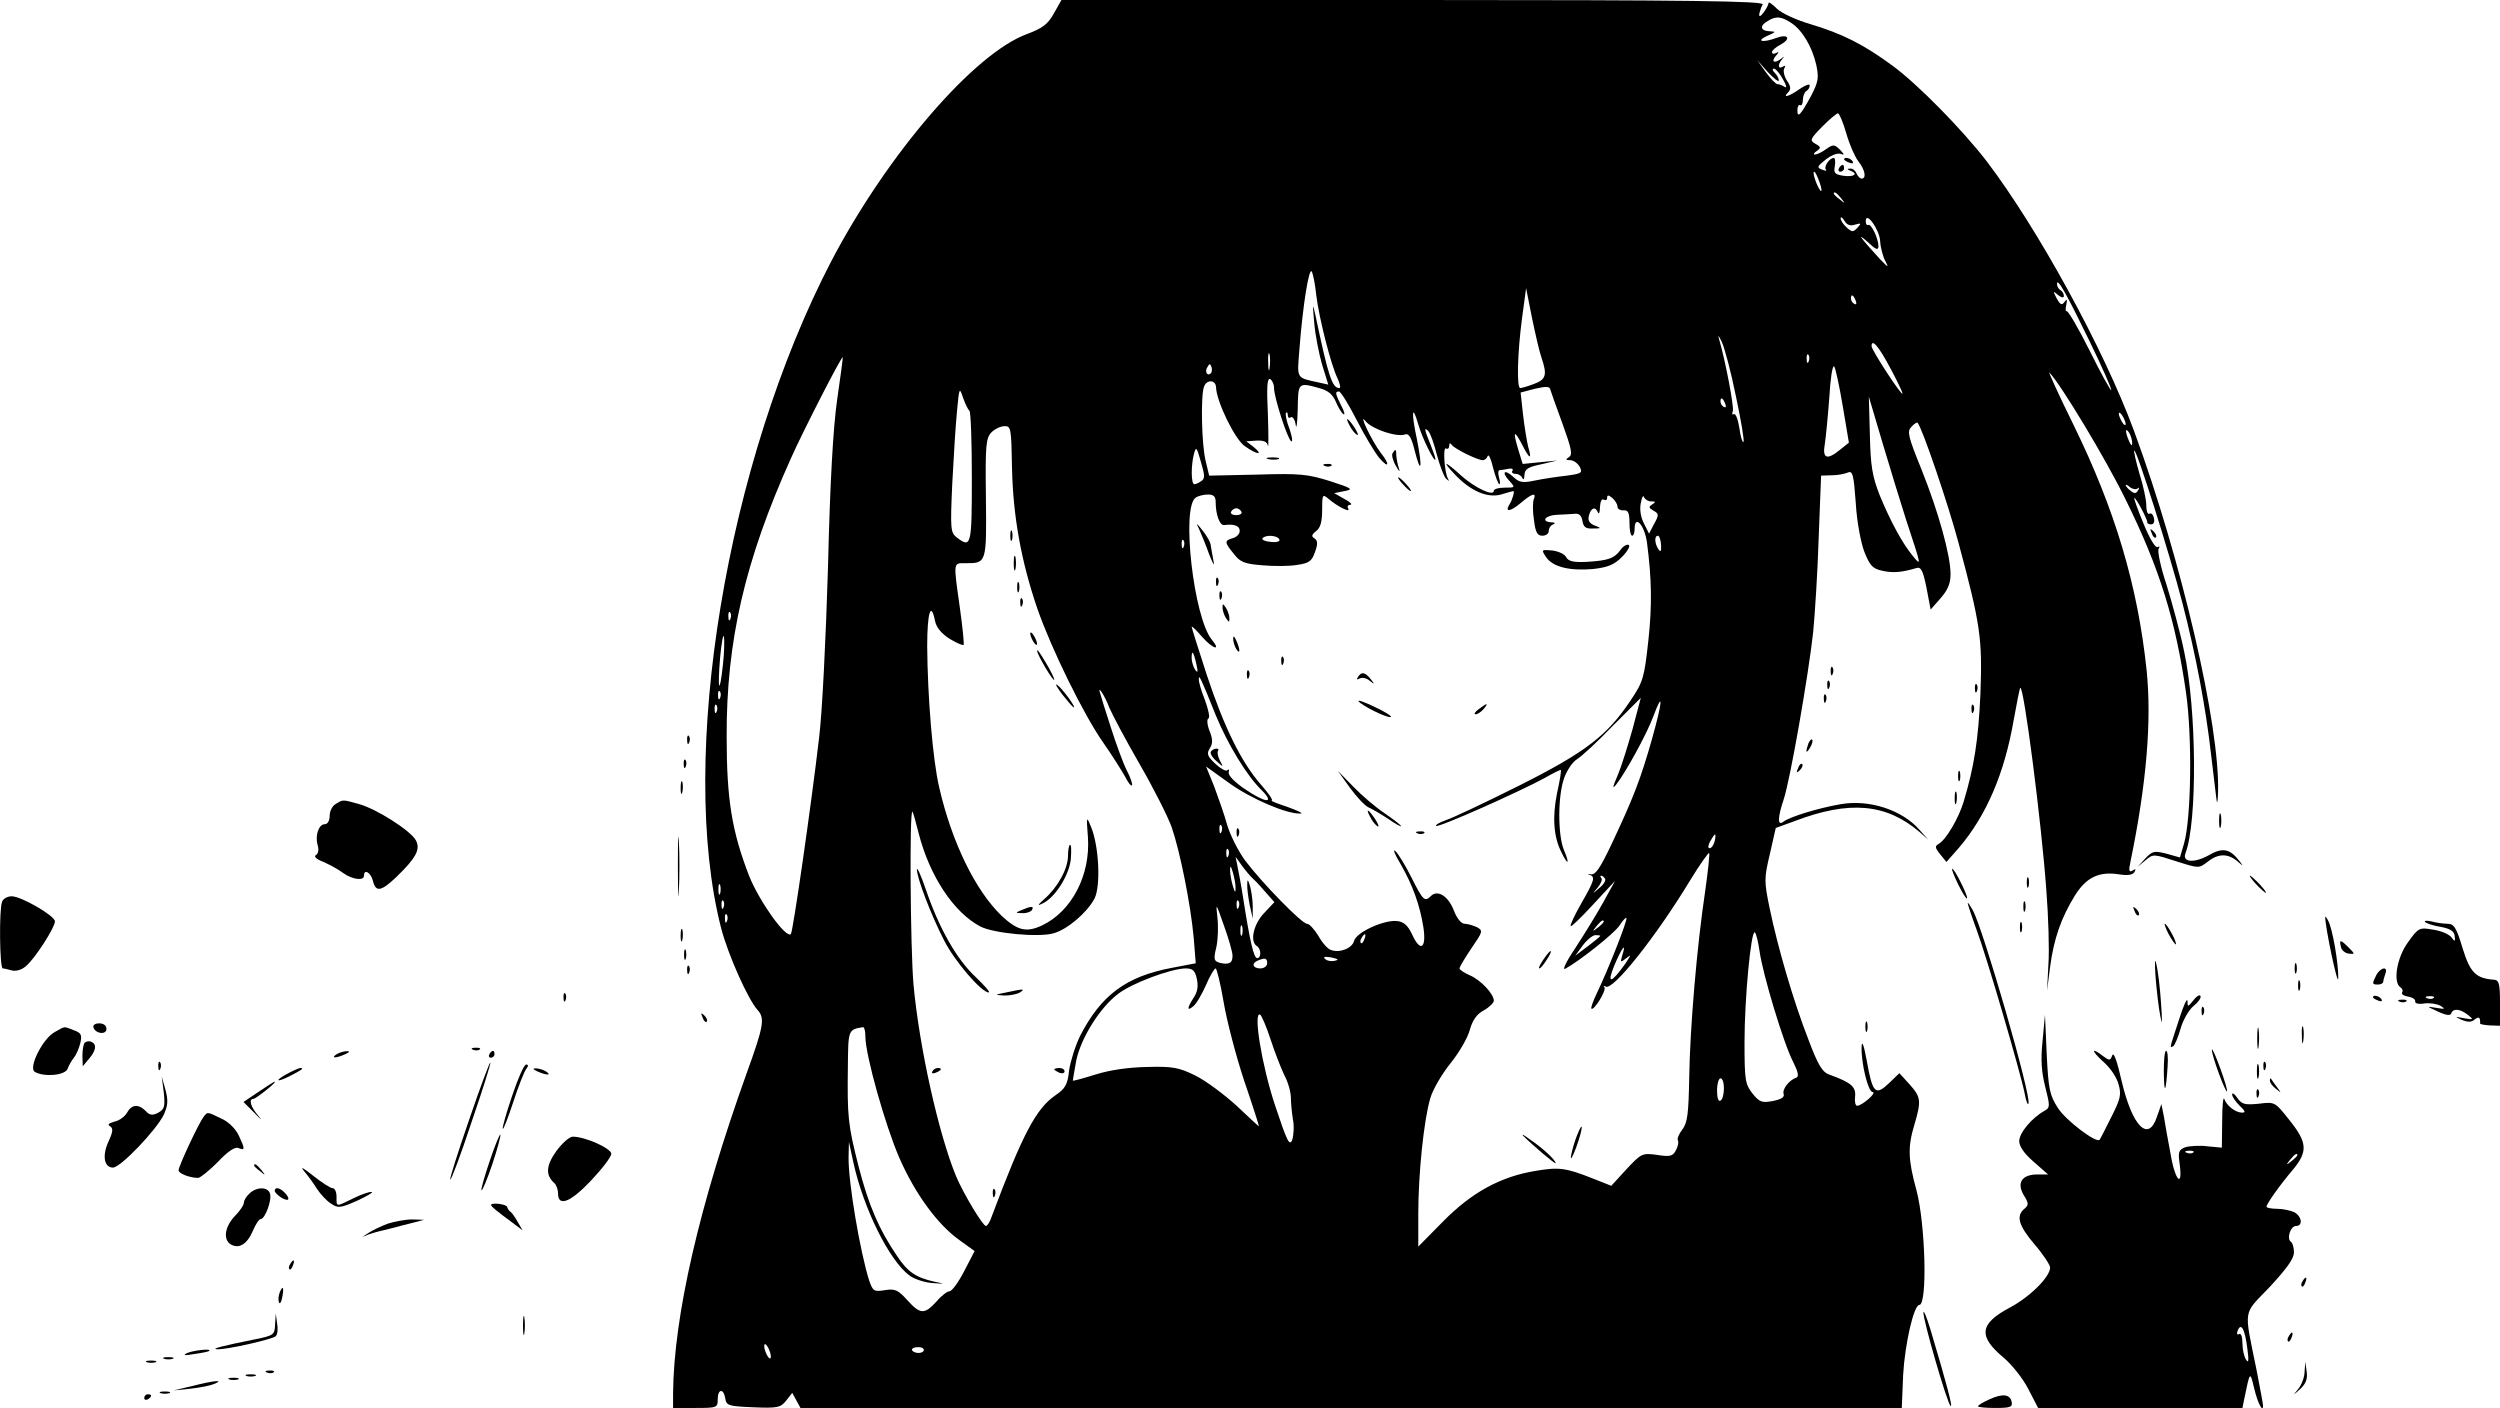 <?xml version="1.0" standalone="no"?>
<!DOCTYPE svg PUBLIC "-//W3C//DTD SVG 20010904//EN"
 "http://www.w3.org/TR/2001/REC-SVG-20010904/DTD/svg10.dtd">
<svg version="1.0" xmlns="http://www.w3.org/2000/svg"
 width="728pt" height="410pt" viewBox="0 0 728 410"
 preserveAspectRatio="xMidYMid meet">

<g transform="translate(0,410) scale(0.1,-0.1)"
fill="#000000" stroke="none">
<path d="M3069 4061 c-18 -32 -33 -43 -78 -60 -154 -56 -407 -350 -570 -661
-305 -586 -448 -1448 -321 -1943 20 -77 78 -207 106 -238 22 -24 18 -47 -32
-185 -138 -385 -212 -707 -214 -931 l0 -43 65 0 c63 0 65 1 65 25 0 31 17 33
22 3 3 -21 9 -23 81 -26 71 -3 80 -1 96 19 l18 23 12 -22 12 -22 1603 0 1604
0 4 97 c5 89 31 203 47 203 24 0 18 234 -8 333 -25 91 -26 127 -6 193 20 68
19 79 -14 116 l-30 33 -30 -29 c-40 -38 -48 -30 -65 65 -8 44 -14 61 -15 42
-2 -48 19 -133 32 -133 14 -1 -31 -40 -45 -40 -5 0 -8 12 -6 27 3 28 -12 41
-73 63 -22 7 -34 26 -63 103 -43 110 -89 267 -113 383 -16 78 -16 86 1 158
l17 75 55 20 c160 61 267 51 364 -32 l25 -22 -25 28 c-51 59 -148 90 -231 75
-64 -11 -149 -37 -166 -51 -17 -13 -17 11 1 65 19 56 73 367 86 488 5 52 13
176 16 275 l7 180 31 1 c17 0 38 4 47 8 14 6 17 -6 23 -89 3 -54 15 -116 25
-142 16 -40 24 -49 52 -55 31 -7 57 -5 100 8 13 4 19 -8 29 -58 l12 -63 29 33
c21 24 29 43 29 70 0 55 -35 181 -85 306 -39 96 -42 110 -29 123 8 9 16 14 18
12 14 -16 90 -240 119 -349 64 -238 70 -279 64 -440 -6 -134 -18 -212 -49
-315 -14 -47 -51 -110 -72 -122 -12 -7 -12 -11 4 -31 l18 -22 37 42 c79 93
132 215 159 372 9 49 17 91 19 93 10 9 62 -393 76 -590 6 -77 9 -173 6 -215
l-4 -77 9 70 c11 82 32 142 72 207 33 53 70 71 128 62 25 -4 40 -2 45 6 6 9 4
11 -5 5 -10 -6 -12 -1 -6 26 47 228 62 411 47 557 -26 247 -92 468 -213 715
-44 89 -75 158 -70 152 33 -34 164 -251 222 -370 99 -200 146 -353 176 -564
18 -128 15 -364 -6 -437 l-12 -41 -39 11 c-36 9 -41 8 -62 -14 l-22 -24 23 19
c22 19 24 18 89 -3 66 -21 66 -21 91 -2 31 25 59 25 86 3 20 -17 20 -17 7 0
-28 36 -49 40 -90 16 -42 -23 -77 -20 -67 6 35 91 33 419 -4 589 -11 54 -35
141 -51 193 -17 51 -27 98 -23 105 4 6 3 8 -3 5 -6 -4 -23 24 -41 68 -17 41
-29 75 -27 75 6 0 39 -64 38 -71 -1 -3 4 -6 11 -6 8 0 11 8 8 19 -2 10 -8 15
-13 12 -5 -3 -9 8 -9 25 0 16 -9 58 -20 92 -10 35 -17 65 -15 67 6 6 103 -300
140 -443 39 -150 69 -309 84 -445 6 -52 13 -108 15 -125 2 -19 4 -13 5 17 6
193 -107 680 -245 1054 -89 241 -282 592 -430 786 -72 93 -200 223 -272 276
-84 62 -147 94 -241 122 -41 12 -84 32 -97 45 -13 13 -24 21 -24 16 0 -4 -6
-16 -14 -27 -10 -13 -14 -14 -13 -4 2 8 6 21 10 27 6 10 -207 13 -1017 13
l-1025 0 -22 -39z m2146 -27 c33 -21 62 -70 74 -123 8 -38 6 -49 -15 -90 -31
-57 -40 -66 -40 -42 0 11 4 17 8 15 4 -3 8 4 8 15 0 11 5 23 10 26 6 3 10 11
10 16 0 6 -13 1 -29 -10 -31 -22 -52 -28 -34 -10 9 9 8 18 -4 35 -8 13 -11 29
-7 35 4 8 3 9 -4 5 -15 -9 -16 6 -2 22 7 9 7 9 -2 2 -20 -16 -32 -11 -17 7 10
11 10 14 2 9 -7 -4 -13 -3 -13 2 0 5 11 15 25 22 31 17 23 32 -11 20 -39 -15
-63 -11 -29 5 27 12 28 13 8 14 -27 1 -30 16 -5 30 24 15 39 13 67 -5z m-35
-168 c0 5 -5 15 -12 22 -7 7 -8 12 -2 12 5 0 17 -14 26 -31 10 -17 12 -27 5
-22 -6 4 -16 8 -21 8 -5 0 -20 16 -34 35 l-25 35 31 -35 c18 -19 32 -30 32
-24z m196 -153 c9 -32 25 -69 35 -82 20 -25 25 -51 10 -51 -5 0 -11 7 -15 15
-3 8 -11 15 -18 14 -10 0 -10 -2 0 -6 24 -9 12 -19 -19 -15 -26 4 -30 8 -26
28 2 13 1 24 -3 24 -13 0 -30 -26 -23 -34 4 -4 -1 -4 -11 0 -16 6 -15 9 10 29
16 13 35 20 44 17 12 -5 11 -2 -2 12 -16 16 -20 16 -40 2 -12 -9 -27 -16 -33
-16 -5 0 -3 5 5 10 13 9 13 12 -3 21 -18 10 -16 14 19 50 21 21 42 39 46 39 4
0 15 -26 24 -57z m-77 -145 c6 -18 7 -28 2 -23 -10 12 -25 55 -18 55 3 0 10
-15 16 -32z m62 -45 c13 -16 12 -17 -3 -4 -10 7 -18 15 -18 17 0 8 8 3 21 -13z
m41 -77 c18 5 19 4 7 -9 -13 -14 -16 -13 -31 0 -10 9 -18 21 -18 27 0 6 5 3
11 -7 7 -12 17 -16 31 -11z m73 -48 c1 -19 8 -45 15 -58 11 -21 9 -20 -16 6
-54 59 -71 81 -36 50 24 -23 32 -26 32 -13 0 22 -21 67 -30 62 -4 -2 -7 3 -7
11 0 31 40 -24 42 -58z m-1642 -158 c8 -66 43 -204 62 -242 7 -16 10 -28 5
-28 -21 0 -32 35 -69 210 -9 40 -9 38 -4 -20 3 -36 14 -91 23 -122 l18 -58
-27 6 c-68 15 -64 9 -57 98 10 129 28 240 36 225 4 -8 10 -39 13 -69z m2252
-134 c37 -76 65 -140 63 -142 -2 -2 -31 50 -63 115 -33 66 -63 117 -67 115 -3
-2 -4 6 -1 18 3 17 2 19 -5 9 -8 -11 -12 -9 -23 10 -11 22 -11 23 4 10 10 -8
17 -9 17 -3 0 6 -4 14 -10 17 -5 3 -10 11 -10 18 0 21 28 -29 95 -167z m-1596
-48 c17 -50 13 -63 -22 -76 -18 -7 -36 -12 -40 -12 -11 0 -8 104 5 202 l12 89
17 -86 c10 -48 22 -101 28 -117z m915 166 c3 -8 2 -12 -4 -9 -6 3 -10 10 -10
16 0 14 7 11 14 -7z m-349 -278 c15 -70 25 -130 22 -133 -3 -2 -9 16 -12 41
-4 25 -11 43 -16 40 -5 -3 -6 1 -3 9 4 11 -21 145 -41 213 -3 10 1 5 9 -12 8
-17 27 -88 41 -158z m448 85 c20 -37 37 -72 37 -77 0 -11 -90 126 -90 138 0
23 20 1 53 -61z m-1806 -3 c-2 -13 -4 -5 -4 17 -1 22 1 32 4 23 2 -10 2 -28 0
-40z m1570 20 c-3 -8 -6 -5 -6 6 -1 11 2 17 5 13 3 -3 4 -12 1 -19z m-2829
-110 c-12 -83 -21 -243 -27 -493 -6 -203 -17 -426 -26 -495 -23 -197 -76 -564
-82 -570 -14 -14 -91 94 -121 168 -51 131 -66 225 -66 407 -1 278 53 512 187
810 36 81 146 295 151 295 1 0 -6 -55 -16 -122z m1088 75 c-10 -10 -19 5 -10
18 6 11 8 11 12 0 2 -7 1 -15 -2 -18z m1840 -95 l18 -107 -25 -20 c-39 -32
-53 -27 -45 17 3 20 9 81 13 135 3 54 9 94 14 90 4 -4 15 -56 25 -115z m-1656
52 c0 -27 39 -148 50 -155 5 -3 3 13 -5 36 -9 23 -13 44 -10 47 3 3 5 0 5 -7
0 -7 4 -10 9 -6 5 3 12 -7 14 -22 2 -16 5 5 6 45 1 78 1 79 62 62 27 -7 40
-19 49 -40 7 -17 17 -33 22 -36 5 -4 3 8 -6 24 -18 36 -19 42 -7 42 5 0 28
-37 51 -82 23 -45 53 -95 66 -111 28 -33 33 -21 5 14 -26 34 -68 122 -44 92
19 -23 91 -47 115 -38 10 4 18 -9 27 -45 19 -76 24 -54 7 31 -17 78 -14 106 4
43 11 -39 49 -116 50 -101 0 4 -7 24 -15 44 -17 41 -19 51 -6 38 6 -6 17 -37
25 -69 9 -33 21 -65 27 -70 9 -8 10 -8 5 1 -10 19 -15 94 -5 87 5 -3 9 1 9 8
0 8 3 9 8 2 8 -11 74 -44 90 -44 6 0 12 6 14 12 3 7 10 -9 16 -35 7 -26 15
-47 18 -47 3 0 2 9 -1 20 -3 11 -3 20 2 21 4 0 16 2 26 4 9 2 15 -1 11 -6 -3
-5 1 -9 10 -9 8 0 17 -6 19 -12 3 -7 6 -3 6 8 1 18 10 24 49 32 l47 11 -51 -5
-50 -5 -12 39 c-17 56 -14 63 9 20 23 -46 31 -49 19 -9 -4 17 -11 59 -15 94
l-7 64 42 11 c31 7 42 7 44 -1 2 -7 18 -52 36 -101 26 -72 30 -90 19 -97 -11
-7 -10 -9 3 -9 10 0 22 -9 28 -19 9 -18 6 -20 -37 -26 -27 -3 -68 -9 -92 -14
-37 -8 -47 -6 -64 10 -26 24 -36 15 -12 -11 18 -20 17 -20 -13 -20 -18 0 -32
-4 -32 -9 0 -18 -56 9 -95 44 -47 43 -59 46 -19 4 46 -49 95 -70 135 -59 19 6
35 10 36 10 4 0 -3 -26 -11 -38 -15 -24 1 -23 32 3 34 29 47 32 38 10 -3 -9
-3 -36 1 -60 4 -35 10 -45 24 -45 11 0 19 6 19 14 0 8 6 17 13 19 7 3 5 6 -5
6 -33 2 -18 21 17 22 19 1 43 2 53 3 11 1 18 -7 20 -21 3 -18 10 -23 30 -22
26 0 26 1 5 9 -15 6 -20 15 -16 29 6 23 19 27 26 9 3 -7 6 0 6 15 1 16 5 26
11 22 6 -3 10 -1 10 6 0 8 4 8 15 -1 8 -7 15 -18 15 -25 0 -7 8 -12 18 -11 13
1 17 -7 17 -37 0 -20 3 -37 8 -37 4 0 7 9 7 20 0 43 29 11 36 -40 14 -107 15
-184 4 -285 -12 -109 -15 -120 -52 -175 -68 -102 -130 -150 -325 -248 -98 -49
-193 -94 -212 -100 -19 -7 -32 -14 -29 -17 6 -6 244 100 317 140 24 14 45 24
46 23 2 -2 -3 -32 -11 -68 -14 -69 -10 -128 13 -172 19 -40 25 -35 7 7 -18 44
-18 158 1 210 8 22 24 46 37 54 13 8 60 51 104 97 l82 82 -24 -91 c-14 -49
-33 -111 -44 -136 -14 -33 -16 -40 -4 -26 29 37 90 149 108 198 30 80 28 47
-4 -67 -32 -112 -51 -164 -119 -308 -31 -65 -45 -86 -58 -84 -10 2 -12 1 -5
-1 18 -6 16 -15 -23 -83 -20 -35 -34 -65 -31 -67 2 -2 32 27 66 64 l63 68 -33
-60 c-18 -33 -55 -93 -81 -133 -27 -40 -41 -68 -31 -63 42 23 143 103 158 126
9 14 18 24 20 22 5 -4 -54 -153 -86 -219 -11 -23 -18 -43 -16 -45 7 -8 45 54
38 62 -4 5 -2 5 4 2 21 -12 146 145 246 310 28 46 53 81 55 79 2 -2 -3 -50
-11 -107 -25 -165 -45 -406 -47 -546 -2 -107 -5 -132 -20 -152 -10 -13 -16
-27 -13 -32 3 -5 0 -18 -6 -29 -9 -17 -17 -19 -55 -13 -43 6 -46 4 -89 -42
l-44 -48 -53 21 c-81 32 -100 34 -170 22 -101 -17 -184 -63 -266 -146 l-73
-74 0 96 c0 115 16 272 35 336 7 25 34 71 59 102 25 31 50 74 56 97 8 28 20
46 41 57 16 9 29 22 29 28 0 20 -39 61 -70 74 -16 7 -30 16 -30 20 0 4 16 31
35 59 33 48 34 51 16 61 -11 5 -27 10 -36 10 -10 0 -23 16 -32 40 -16 41 -47
60 -66 41 -18 -18 -23 -14 -57 54 -18 36 -39 70 -47 77 -8 7 -1 -11 16 -39 35
-61 56 -120 66 -184 9 -61 -9 -72 -32 -22 -13 28 -25 39 -45 41 -38 4 -119
-33 -125 -58 -6 -22 -43 -36 -68 -26 -9 3 -25 21 -36 41 -12 19 -26 35 -33 35
-15 0 -132 120 -180 184 -20 27 -43 73 -52 102 -8 30 -26 80 -38 113 l-24 59
67 -48 c62 -45 168 -91 208 -89 10 0 -7 8 -37 19 -30 10 -51 18 -47 19 5 1 -9
21 -31 46 -57 65 -107 166 -158 320 -24 74 -44 137 -44 140 0 3 14 -10 31 -30
31 -35 56 -42 28 -8 -53 63 -90 387 -47 414 7 5 23 9 36 9 16 0 22 -6 22 -22
0 -37 12 -68 24 -67 30 4 46 -2 46 -17 0 -9 -9 -18 -20 -21 -25 -7 -25 -12 3
-46 18 -24 32 -29 82 -33 33 -3 79 -3 102 1 35 5 43 11 52 37 9 24 8 34 -1 40
-10 6 -9 11 5 22 12 9 17 27 17 61 0 45 1 47 18 33 25 -22 66 -43 58 -29 -4 6
-1 11 6 11 7 1 0 8 -17 17 l-30 17 30 6 c27 5 23 8 -42 29 -64 20 -86 23 -212
19 l-140 -3 -10 42 c-12 45 -15 191 -5 217 8 22 34 20 35 -1 1 -42 56 -155 85
-173 36 -25 54 -26 25 -2 l-22 17 30 2 c21 1 31 -3 33 -15 2 -9 2 32 0 92 -4
80 -2 107 7 102 6 -4 11 -15 11 -26z m-887 -66 c4 -4 7 -92 7 -196 0 -198 -2
-205 -44 -173 -18 14 -19 24 -13 157 4 79 10 174 14 213 6 66 7 68 17 38 6
-17 14 -35 19 -39z m2201 20 c3 -8 2 -12 -4 -9 -6 3 -10 10 -10 16 0 14 7 11
14 -7z m527 -339 c45 -136 44 -134 20 -105 -31 37 -66 102 -97 177 -22 56 -27
86 -29 178 l-3 110 40 -135 c22 -74 53 -175 69 -225z m639 280 c0 -5 -5 -3
-10 5 -5 8 -10 20 -10 25 0 6 5 3 10 -5 5 -8 10 -19 10 -25z m-3243 -129 c3
-140 27 -272 74 -409 40 -115 135 -310 194 -393 25 -36 52 -79 61 -95 8 -17
18 -29 20 -26 3 3 -4 23 -15 44 -11 22 -31 77 -46 124 -15 46 -29 91 -31 99
-10 29 13 -5 26 -40 8 -19 47 -93 88 -164 41 -71 83 -154 94 -185 24 -70 55
-223 64 -321 l6 -75 -68 -13 c-135 -25 -208 -80 -269 -199 -14 -29 -28 -74
-32 -101 -4 -40 -11 -52 -39 -71 -57 -39 -96 -113 -186 -353 -5 -16 -13 -28
-17 -28 -9 0 -66 95 -87 145 -51 124 -107 375 -124 559 -9 106 -12 511 -3 502
2 -1 10 -30 18 -62 32 -125 102 -231 180 -272 39 -20 168 -32 212 -20 41 11
98 60 120 101 19 37 13 152 -9 207 -14 35 -15 35 -10 -27 8 -111 -47 -217
-134 -258 -45 -21 -71 -15 -117 28 -76 73 -145 213 -182 374 -19 80 -34 266
-35 411 0 98 11 134 23 73 4 -19 19 -36 42 -51 20 -12 38 -20 41 -18 2 3 -3
52 -11 109 -19 136 -20 129 18 129 60 0 60 1 58 190 -2 154 0 174 16 191 10
10 27 18 38 18 19 1 20 -6 22 -123z m3262 74 c0 -10 -3 -8 -9 5 -12 27 -12 43
0 25 5 -8 9 -22 9 -30z m-2711 -111 c-7 -5 -16 -9 -20 -9 -10 0 -10 56 -1 89
6 22 8 19 20 -24 12 -40 12 -49 1 -56z m2727 -21 c5 4 5 1 1 -6 -6 -10 -11
-10 -22 -1 -8 6 -14 14 -14 16 0 3 6 0 13 -6 8 -6 18 -7 22 -3z m-1417 -38
c14 0 14 -2 3 -9 -11 -7 -10 -10 4 -18 16 -9 16 -13 2 -38 l-15 -29 -15 30
c-9 17 -13 41 -9 59 3 17 7 24 9 18 3 -7 12 -13 21 -13z m-1193 -30 c3 -5 -3
-10 -15 -10 -12 0 -18 5 -15 10 3 6 10 10 15 10 5 0 12 -4 15 -10z m110 -80
c4 -6 -5 -10 -24 -8 -16 1 -27 6 -25 10 7 11 42 10 49 -2z m1112 -17 c1 -19
-1 -22 -8 -12 -11 17 -12 39 -1 39 4 0 8 -12 9 -27z m-1390 -5 c-3 -8 -6 -5
-6 6 -1 11 2 17 5 13 3 -3 4 -12 1 -19z m-1320 -210 c-3 -8 -6 -5 -6 6 -1 11
2 17 5 13 3 -3 4 -12 1 -19z m-22 -135 c-10 -92 -16 -72 -8 23 4 43 9 70 11
60 2 -10 1 -48 -3 -83z m1379 2 c5 -22 4 -26 -4 -15 -5 8 -10 24 -10 34 0 26
6 18 14 -19z m56 -147 c35 -85 91 -178 135 -220 39 -40 9 -36 -51 5 -28 19
-48 39 -46 48 2 8 0 11 -4 6 -4 -4 -20 5 -35 19 -23 22 -26 29 -16 45 9 14 9
26 -1 51 -7 18 -8 34 -3 36 5 2 0 25 -10 53 -11 27 -19 55 -18 62 0 14 6 3 49
-105z m-1443 50 c-3 -8 -6 -5 -6 6 -1 11 2 17 5 13 3 -3 4 -12 1 -19z m-10
-40 c-3 -8 -6 -5 -6 6 -1 11 2 17 5 13 3 -3 4 -12 1 -19z m1470 -350 c-3 -8
-6 -5 -6 6 -1 11 2 17 5 13 3 -3 4 -12 1 -19z m1436 -28 c-3 -11 -9 -20 -15
-20 -5 0 -4 9 2 20 6 11 12 20 14 20 2 0 2 -9 -1 -20z m-1416 -42 c-3 -8 -6
-5 -6 6 -1 11 2 17 5 13 3 -3 4 -12 1 -19z m73 -68 c9 -8 26 -27 38 -41 l23
-26 -31 -33 c-30 -32 -41 -82 -20 -95 13 -8 13 -35 1 -35 -10 0 -21 47 -41
175 -6 39 -14 81 -17 95 l-5 25 18 -25 c10 -14 25 -32 34 -40z m-52 -25 c0
-16 -2 -15 -8 5 -4 14 -8 34 -8 45 0 16 2 15 8 -5 4 -14 8 -34 8 -45z m1076
26 c3 -4 -4 -17 -17 -27 -22 -19 -22 -19 -4 2 9 11 14 24 10 27 -3 4 -4 7 0 7
3 0 8 -4 11 -9z m-2577 -43 c-3 -7 -5 -2 -5 12 0 14 2 19 5 13 2 -7 2 -19 0
-25z m10 -40 c-3 -8 -6 -5 -6 6 -1 11 2 17 5 13 3 -3 4 -12 1 -19z m1500 0
c-3 -8 -6 -5 -6 6 -1 11 2 17 5 13 3 -3 4 -12 1 -19z m-18 -140 c1 -22 -10
-28 -36 -22 -18 5 -20 10 -11 46 5 23 6 62 3 87 -5 44 -4 42 19 -24 14 -38 25
-78 25 -87z m-1472 100 c-3 -8 -6 -5 -6 6 -1 11 2 17 5 13 3 -3 4 -12 1 -19z
m2553 -2 c0 -2 -8 -10 -17 -17 -16 -13 -17 -12 -4 4 13 16 21 21 21 13z
m-1053 -38 c-3 -7 -5 -2 -5 12 0 14 2 19 5 13 2 -7 2 -19 0 -25z m1507 -49 c9
-65 70 -269 98 -322 14 -28 17 -42 9 -45 -21 -7 -42 -34 -37 -48 3 -9 -7 -15
-31 -20 -32 -6 -39 -4 -60 22 -21 27 -23 39 -23 149 0 128 19 327 30 320 4 -3
10 -28 14 -56z m-1151 36 c-3 -9 -8 -14 -10 -11 -3 3 -2 9 2 15 9 16 15 13 8
-4z m687 10 c0 -2 -16 -15 -37 -31 l-36 -27 22 30 c12 16 29 30 37 30 8 0 14
-1 14 -2z m64 -57 c-6 -21 -6 -22 12 -8 15 12 14 10 -3 -16 -42 -59 -55 -61
-32 -5 22 52 36 70 23 29z m-838 -16 c-10 -2 -22 0 -28 6 -6 6 0 7 19 4 21 -5
23 -7 9 -10z m-196 -7 c0 -8 -9 -15 -20 -15 -22 0 -27 15 -7 23 21 9 27 7 27
-8z m-205 -45 c5 -21 2 -39 -9 -55 -20 -31 -20 -41 -1 -25 9 7 25 35 37 62 11
26 24 48 28 48 3 0 14 -44 23 -97 9 -54 36 -158 60 -230 25 -73 44 -133 43
-133 -1 0 -30 27 -65 60 -36 33 -90 73 -120 88 -49 24 -67 27 -141 25 -54 -1
-109 -9 -150 -22 -35 -11 -65 -19 -66 -18 0 1 4 27 10 59 14 66 69 154 122
194 40 31 153 73 196 74 21 0 28 -6 33 -30z m215 -177 c12 -37 30 -83 40 -104
11 -20 19 -50 19 -65 0 -16 3 -45 6 -64 4 -19 2 -46 -2 -59 -8 -20 -15 -5 -50
100 -39 117 -65 278 -43 264 4 -3 18 -35 30 -72z m-1180 8 c0 -53 58 -259 99
-353 46 -105 112 -195 176 -240 l43 -31 -30 -58 c-17 -33 -36 -59 -43 -59 -6
0 -24 -13 -38 -30 -35 -38 -47 -38 -85 4 -27 30 -36 34 -66 29 -31 -5 -34 -3
-45 28 -27 86 -61 287 -60 359 l1 45 13 -60 c29 -133 104 -285 163 -329 13
-10 42 -20 65 -22 41 -3 41 -3 7 4 -53 12 -77 28 -108 75 -52 76 -83 148 -112
261 -31 122 -33 144 -31 293 1 104 1 105 44 112 4 0 7 -12 7 -28z m2500 -150
c0 -17 -4 -33 -10 -36 -6 -4 -10 8 -10 29 0 20 5 36 10 36 6 0 10 -13 10 -29z
m-2777 -771 c3 -11 2 -18 -3 -15 -4 3 -10 14 -13 25 -3 11 -2 18 3 15 4 -3 10
-14 13 -25z m447 9 c0 -11 -27 -12 -34 -1 -2 4 4 9 15 9 10 1 19 -2 19 -8z"/>
<path d="M5370 3636 c0 -2 7 -7 16 -10 8 -3 12 -2 9 4 -6 10 -25 14 -25 6z"/>
<path d="M5355 3610 c-3 -5 -1 -10 4 -10 6 0 11 5 11 10 0 6 -2 10 -4 10 -3 0
-8 -4 -11 -10z"/>
<path d="M3930 2861 c5 -11 15 -23 21 -27 6 -3 3 5 -6 20 -20 30 -30 35 -15 7z"/>
<path d="M4055 2780 c-3 -5 1 -22 10 -37 9 -16 13 -19 9 -8 -4 11 -7 28 -8 38
0 20 -2 21 -11 7z"/>
<path d="M3693 2763 c9 -2 23 -2 30 0 6 3 -1 5 -18 5 -16 0 -22 -2 -12 -5z"/>
<path d="M3858 2743 c7 -3 16 -2 19 1 4 3 -2 6 -13 5 -11 0 -14 -3 -6 -6z"/>
<path d="M4085 2690 c10 -11 20 -20 23 -20 3 0 -3 9 -13 20 -10 11 -20 20 -23
20 -3 0 3 -9 13 -20z"/>
<path d="M3491 2561 c6 -13 20 -47 30 -75 11 -28 16 -37 13 -21 -3 17 -7 37
-8 45 0 9 -11 29 -24 45 -18 23 -20 24 -11 6z"/>
<path d="M4720 2500 c-19 -26 -35 -32 -97 -36 -40 -2 -55 1 -62 13 -4 9 -23
18 -41 20 -32 3 -32 2 -18 -19 19 -29 69 -41 137 -35 43 5 61 12 84 35 16 16
25 32 20 35 -5 3 -16 -3 -23 -13z"/>
<path d="M3541 2404 c0 -11 3 -14 6 -6 3 7 2 16 -1 19 -3 4 -6 -2 -5 -13z"/>
<path d="M3551 2364 c0 -11 3 -14 6 -6 3 7 2 16 -1 19 -3 4 -6 -2 -5 -13z"/>
<path d="M3560 2330 c0 -8 5 -22 10 -30 9 -13 10 -13 10 0 0 8 -5 22 -10 30
-9 13 -10 13 -10 0z"/>
<path d="M3591 2240 c0 -8 4 -22 9 -30 12 -18 12 -2 0 25 -6 13 -9 15 -9 5z"/>
<path d="M3731 2174 c0 -11 3 -14 6 -6 3 7 2 16 -1 19 -3 4 -6 -2 -5 -13z"/>
<path d="M3631 2134 c0 -11 3 -14 6 -6 3 7 2 16 -1 19 -3 4 -6 -2 -5 -13z"/>
<path d="M3954 2128 c-4 -7 -3 -8 5 -4 6 4 20 2 29 -6 15 -12 16 -11 3 5 -16
20 -27 22 -37 5z"/>
<path d="M3956 2058 c8 -12 84 -50 94 -46 4 2 -16 15 -46 29 -29 14 -51 22
-48 17z"/>
<path d="M4306 2035 c-11 -8 -15 -15 -9 -15 6 0 16 7 23 15 16 19 11 19 -14 0z"/>
<path d="M3931 1806 c19 -26 43 -52 54 -57 11 -5 37 -20 58 -34 20 -14 37 -23
37 -21 0 3 -21 19 -47 37 -27 18 -68 53 -92 78 l-45 46 35 -49z"/>
<path d="M3990 1721 c5 -11 15 -23 21 -27 6 -3 3 5 -6 20 -20 30 -30 35 -15 7z"/>
<path d="M3601 1674 c0 -11 3 -14 6 -6 3 7 2 16 -1 19 -3 4 -6 -2 -5 -13z"/>
<path d="M4128 1673 c7 -3 16 -2 19 1 4 3 -2 6 -13 5 -11 0 -14 -3 -6 -6z"/>
<path d="M4503 1318 c-15 -20 -25 -38 -20 -38 3 0 12 11 21 25 17 26 16 35 -1
13z"/>
<path d="M4592 793 c-6 -15 -14 -41 -17 -58 -3 -16 4 -6 15 24 20 55 22 85 2
34z"/>
<path d="M4435 793 c28 -28 95 -85 95 -80 0 9 -39 45 -75 69 -16 12 -25 17
-20 11z"/>
<path d="M2942 2540 c0 -14 2 -19 5 -12 2 6 2 18 0 25 -3 6 -5 1 -5 -13z"/>
<path d="M2952 2460 c0 -19 2 -27 5 -17 2 9 2 25 0 35 -3 9 -5 1 -5 -18z"/>
<path d="M2962 2390 c0 -14 2 -19 5 -12 2 6 2 18 0 25 -3 6 -5 1 -5 -13z"/>
<path d="M2971 2344 c0 -11 3 -14 6 -6 3 7 2 16 -1 19 -3 4 -6 -2 -5 -13z"/>
<path d="M3000 2255 c0 -5 5 -17 10 -25 5 -8 10 -10 10 -5 0 6 -5 17 -10 25
-5 8 -10 11 -10 5z"/>
<path d="M3020 2205 c0 -11 49 -94 50 -84 0 4 -11 27 -25 50 -14 24 -25 40
-25 34z"/>
<path d="M3094 2077 c16 -20 30 -37 33 -37 7 0 -36 58 -49 66 -7 4 1 -9 16
-29z"/>
<path d="M3110 1608 c0 -38 -30 -92 -69 -126 -20 -18 -21 -21 -5 -13 36 17 76
80 82 127 2 24 2 44 -2 44 -3 0 -6 -15 -6 -32z"/>
<path d="M2670 1568 c0 -24 40 -130 79 -206 30 -60 109 -152 130 -152 6 0 -12
20 -38 45 -55 51 -107 143 -145 255 -14 41 -26 67 -26 58z"/>
<path d="M2975 1450 c-19 -8 -19 -9 2 -9 12 -1 25 4 28 9 7 12 -2 12 -30 0z"/>
<path d="M2930 1210 c-35 -7 -35 -7 -5 -9 17 0 37 4 45 9 17 11 11 11 -40 0z"/>
<path d="M2715 980 c-3 -6 1 -7 9 -4 18 7 21 14 7 14 -6 0 -13 -4 -16 -10z"/>
<path d="M3070 986 c0 -2 7 -6 15 -10 8 -3 15 -1 15 4 0 6 -7 10 -15 10 -8 0
-15 -2 -15 -4z"/>
<path d="M2891 624 c0 -11 3 -14 6 -6 3 7 2 16 -1 19 -3 4 -6 -2 -5 -13z"/>
<path d="M3526 1911 c-3 -4 4 -17 16 -27 21 -19 21 -19 10 2 -6 12 -8 24 -5
28 3 3 1 6 -5 6 -6 0 -13 -4 -16 -9z"/>
<path d="M3632 1525 c-1 -11 3 -38 7 -60 l9 -40 0 35 c0 19 -4 46 -8 60 -6 20
-8 21 -8 5z"/>
<path d="M6266 2547 c3 -10 9 -15 12 -12 3 3 0 11 -7 18 -10 9 -11 8 -5 -6z"/>
<path d="M5331 2144 c0 -11 3 -14 6 -6 3 7 2 16 -1 19 -3 4 -6 -2 -5 -13z"/>
<path d="M5321 2104 c0 -11 3 -14 6 -6 3 7 2 16 -1 19 -3 4 -6 -2 -5 -13z"/>
<path d="M5751 2094 c0 -11 3 -14 6 -6 3 7 2 16 -1 19 -3 4 -6 -2 -5 -13z"/>
<path d="M5311 2064 c0 -11 3 -14 6 -6 3 7 2 16 -1 19 -3 4 -6 -2 -5 -13z"/>
<path d="M5741 2034 c0 -11 3 -14 6 -6 3 7 2 16 -1 19 -3 4 -6 -2 -5 -13z"/>
<path d="M2001 1944 c0 -11 3 -14 6 -6 3 7 2 16 -1 19 -3 4 -6 -2 -5 -13z"/>
<path d="M5266 1935 c-9 -26 -7 -32 5 -12 6 10 9 21 6 23 -2 3 -7 -2 -11 -11z"/>
<path d="M1991 1874 c0 -11 3 -14 6 -6 3 7 2 16 -1 19 -3 4 -6 -2 -5 -13z"/>
<path d="M5236 1863 c-6 -14 -5 -15 5 -6 7 7 10 15 7 18 -3 3 -9 -2 -12 -12z"/>
<path d="M5702 1840 c0 -14 2 -19 5 -12 2 6 2 18 0 25 -3 6 -5 1 -5 -13z"/>
<path d="M1982 1805 c0 -16 2 -22 5 -12 2 9 2 23 0 30 -3 6 -5 -1 -5 -18z"/>
<path d="M5692 1775 c0 -16 2 -22 5 -12 2 9 2 23 0 30 -3 6 -5 -1 -5 -18z"/>
<path d="M978 1759 c-10 -5 -18 -21 -18 -34 0 -15 -6 -25 -14 -25 -18 0 -29
-33 -21 -61 4 -13 2 -25 -5 -29 -7 -4 1 -12 22 -20 18 -8 44 -22 57 -32 26
-19 61 -24 61 -8 0 21 20 9 26 -15 8 -34 24 -31 68 11 58 56 71 81 57 107 -15
28 -115 92 -167 106 -47 13 -45 13 -66 0z"/>
<path d="M6462 1710 c0 -19 2 -27 5 -17 2 9 2 25 0 35 -3 9 -5 1 -5 -18z"/>
<path d="M1974 1575 c0 -77 2 -107 3 -67 2 40 2 103 0 140 -2 37 -3 4 -3 -73z"/>
<path d="M5702 1525 c12 -24 23 -43 26 -41 4 5 -36 86 -43 86 -3 0 5 -20 17
-45z"/>
<path d="M5902 1530 c0 -14 2 -19 5 -12 2 6 2 18 0 25 -3 6 -5 1 -5 -13z"/>
<path d="M6570 1525 c13 -14 26 -25 28 -25 3 0 -5 11 -18 25 -13 14 -26 25
-28 25 -3 0 5 -11 18 -25z"/>
<path d="M6 1474 c-9 -23 -7 -194 2 -194 4 0 16 -3 27 -6 12 -3 29 2 41 13 26
22 84 112 84 130 0 16 -98 73 -126 73 -12 0 -25 -7 -28 -16z"/>
<path d="M5892 1460 c0 -14 2 -19 5 -12 2 6 2 18 0 25 -3 6 -5 1 -5 -13z"/>
<path d="M5730 1470 c0 -3 11 -37 25 -75 31 -83 130 -423 141 -480 4 -22 9
-35 11 -28 8 23 -131 505 -162 562 -8 14 -14 24 -15 21z"/>
<path d="M6216 1447 c3 -10 9 -15 12 -12 3 3 0 11 -7 18 -10 9 -11 8 -5 -6z"/>
<path d="M6771 1430 c0 -31 37 -206 38 -179 1 42 -17 148 -30 169 -4 8 -8 13
-8 10z"/>
<path d="M5882 1400 c0 -14 2 -19 5 -12 2 6 2 18 0 25 -3 6 -5 1 -5 -13z"/>
<path d="M7062 1415 c4 -4 25 -11 45 -14 27 -5 39 -12 41 -26 2 -18 1 -18 -10
-4 -7 9 -31 19 -54 22 -39 7 -42 5 -72 -37 -33 -45 -44 -117 -22 -131 6 -4 8
-10 5 -15 -3 -5 5 -10 17 -12 13 -2 22 -8 21 -14 -1 -6 10 -9 27 -6 15 2 36
-1 47 -7 15 -10 13 -10 -12 -6 -30 5 -30 5 5 -11 23 -11 36 -12 38 -5 5 15 25
14 48 -4 18 -14 17 -15 -11 -10 -28 5 -28 5 -6 -5 17 -7 28 -7 37 1 12 10 17
7 16 -11 0 -3 13 -5 29 -6 l29 -1 0 66 c0 56 -3 67 -17 68 -54 4 -70 21 -92
92 -18 60 -25 71 -44 71 -12 0 -33 3 -47 7 -14 3 -22 2 -18 -2z m25 -221 c-3
-3 -12 -4 -19 -1 -8 3 -5 6 6 6 11 1 17 -2 13 -5z"/>
<path d="M6315 1380 c9 -16 18 -30 21 -30 2 0 -2 14 -11 30 -9 17 -18 30 -21
30 -2 0 2 -13 11 -30z"/>
<path d="M1982 1375 c0 -16 2 -22 5 -12 2 9 2 23 0 30 -3 6 -5 -1 -5 -18z"/>
<path d="M6817 1342 c2 -10 13 -18 23 -19 18 -2 18 -1 -1 18 -24 24 -28 24
-22 1z"/>
<path d="M1992 1320 c0 -14 2 -19 5 -12 2 6 2 18 0 25 -3 6 -5 1 -5 -13z"/>
<path d="M6277 1255 c3 -38 9 -90 14 -115 5 -30 6 -17 2 38 -3 45 -9 97 -14
115 -4 20 -5 5 -2 -38z"/>
<path d="M6682 1280 c0 -14 2 -19 5 -12 2 6 2 18 0 25 -3 6 -5 1 -5 -13z"/>
<path d="M2001 1274 c0 -11 3 -14 6 -6 3 7 2 16 -1 19 -3 4 -6 -2 -5 -13z"/>
<path d="M6920 1261 c-13 -26 -13 -28 5 -28 8 0 15 4 15 8 0 4 3 14 6 23 9 23
-13 20 -26 -3z"/>
<path d="M6692 1230 c0 -14 2 -19 5 -12 2 6 2 18 0 25 -3 6 -5 1 -5 -13z"/>
<path d="M1641 1194 c0 -11 3 -14 6 -6 3 7 2 16 -1 19 -3 4 -6 -2 -5 -13z"/>
<path d="M6388 1188 c-17 -21 -18 -21 -18 -3 -1 11 -12 -14 -25 -55 -28 -86
-28 -83 -16 -76 4 3 14 26 21 51 7 25 24 54 37 65 14 11 23 24 21 29 -1 6 -11
1 -20 -11z"/>
<path d="M6910 1196 c0 -2 7 -7 16 -10 8 -3 12 -2 9 4 -6 10 -25 14 -25 6z"/>
<path d="M6988 1183 c7 -3 16 -2 19 1 4 3 -2 6 -13 5 -11 0 -14 -3 -6 -6z"/>
<path d="M6411 1154 c0 -11 3 -14 6 -6 3 7 2 16 -1 19 -3 4 -6 -2 -5 -13z"/>
<path d="M2046 1137 c3 -10 9 -15 12 -12 3 3 0 11 -7 18 -10 9 -11 8 -5 -6z"/>
<path d="M5948 1069 c-6 -56 -3 -92 8 -135 14 -55 14 -60 -3 -69 -37 -21 -73
-64 -73 -88 0 -15 14 -36 42 -60 l42 -37 -31 0 c-45 0 -61 -24 -40 -60 15 -24
15 -29 2 -40 -25 -21 -17 -49 30 -104 25 -29 45 -60 45 -67 0 -27 -59 -86
-118 -117 -88 -47 -92 -83 -18 -145 23 -19 56 -60 72 -91 l29 -56 297 0 298 0
5 25 c17 83 17 83 29 33 10 -43 26 -74 26 -51 0 5 -9 52 -19 104 -37 183 -41
158 39 242 49 53 70 82 70 100 0 14 -4 28 -9 31 -13 9 -1 46 15 46 21 0 17 28
-5 40 -11 5 -33 10 -50 10 -17 0 -31 3 -31 6 0 8 38 62 77 108 44 53 42 79
-10 144 -42 53 -42 54 -89 48 -41 -4 -50 -2 -63 17 -8 12 -15 16 -15 10 0 -7
10 -21 22 -33 16 -15 18 -20 7 -20 -19 0 -45 20 -52 40 -3 8 -6 -20 -6 -64
l-1 -78 -42 4 c-24 3 -53 1 -65 -3 -18 -7 -21 -13 -16 -47 10 -74 -13 -51 -26
26 -8 42 -17 93 -20 112 l-7 35 -13 -37 c-25 -76 -72 -28 -103 105 -13 57 -23
85 -27 74 -6 -16 -8 -16 -26 -3 -36 28 -36 17 -1 -15 20 -17 40 -46 45 -66 9
-30 6 -43 -21 -96 -17 -34 -32 -64 -34 -66 -9 -11 -98 56 -121 92 -24 37 -28
54 -33 157 l-5 115 -7 -76z m439 -325 c-3 -3 -12 -4 -19 -1 -8 3 -5 6 6 6 11
1 17 -2 13 -5z m303 -8 c0 -2 -8 -10 -17 -17 -16 -13 -17 -12 -4 4 13 16 21
21 21 13z m-146 -561 c5 -36 4 -46 -3 -35 -6 8 -11 30 -11 48 0 19 -4 31 -10
27 -6 -3 -7 1 -4 10 10 25 21 5 28 -50z"/>
<path d="M5432 1110 c0 -14 2 -19 5 -12 2 6 2 18 0 25 -3 6 -5 1 -5 -13z"/>
<path d="M272 1108 c7 -19 38 -22 38 -4 0 10 -9 16 -21 16 -12 0 -19 -5 -17
-12z"/>
<path d="M6573 1075 c0 -27 2 -38 4 -22 2 15 2 37 0 50 -2 12 -4 0 -4 -28z"/>
<path d="M6703 1085 c0 -22 2 -30 4 -17 2 12 2 30 0 40 -3 9 -5 -1 -4 -23z"/>
<path d="M160 1095 c-35 -18 -78 -104 -59 -116 26 -16 89 -11 96 9 3 9 12 24
18 32 7 8 15 27 19 43 5 23 3 29 -19 37 -31 12 -24 12 -55 -5z"/>
<path d="M247 1064 c-4 -4 -7 -21 -7 -38 l1 -31 20 24 c20 24 21 42 3 48 -6 2
-13 0 -17 -3z"/>
<path d="M1378 1043 c7 -3 16 -2 19 1 4 3 -2 6 -13 5 -11 0 -14 -3 -6 -6z"/>
<path d="M6441 1043 c-1 -16 40 -126 44 -121 2 2 -7 33 -20 68 -13 36 -24 60
-24 53z"/>
<path d="M980 1030 c-18 -12 -2 -12 25 0 13 6 15 9 5 9 -8 0 -22 -4 -30 -9z"/>
<path d="M1425 1030 c-3 -5 -1 -10 4 -10 6 0 11 5 11 10 0 6 -2 10 -4 10 -3 0
-8 -4 -11 -10z"/>
<path d="M6301 978 c1 -68 6 -61 11 15 2 26 0 47 -4 47 -5 0 -7 -28 -7 -62z"/>
<path d="M461 994 c0 -11 3 -14 6 -6 3 7 2 16 -1 19 -3 4 -6 -2 -5 -13z"/>
<path d="M1366 839 c-32 -93 -57 -171 -55 -174 3 -2 31 73 62 167 32 93 57
172 55 174 -2 2 -30 -73 -62 -167z"/>
<path d="M6572 980 c0 -19 2 -27 5 -17 2 9 2 25 0 35 -3 9 -5 1 -5 -18z"/>
<path d="M6591 994 c0 -11 3 -14 6 -6 3 7 2 16 -1 19 -3 4 -6 -2 -5 -13z"/>
<path d="M1491 908 c-17 -50 -29 -93 -27 -95 2 -3 16 33 31 79 15 46 32 89 38
96 6 8 6 12 -1 12 -6 0 -24 -41 -41 -92z"/>
<path d="M838 974 c-39 -21 -35 -28 5 -8 37 19 44 24 31 24 -5 -1 -21 -8 -36
-16z"/>
<path d="M1565 980 c27 -12 43 -12 25 0 -8 5 -22 9 -30 9 -10 0 -8 -3 5 -9z"/>
<path d="M477 918 c4 -40 2 -48 -16 -58 -17 -9 -25 -8 -37 5 -21 21 -41 19
-54 -5 -6 -11 -22 -23 -36 -26 -18 -5 -22 -9 -13 -14 9 -6 8 -16 -5 -44 -19
-41 -13 -76 13 -76 22 0 126 109 148 154 12 27 13 41 5 72 l-11 39 6 -47z"/>
<path d="M6610 953 c0 -6 8 -17 18 -24 16 -13 16 -13 2 6 -8 11 -16 22 -17 24
-2 2 -3 0 -3 -6z"/>
<path d="M752 920 l-43 -29 33 -33 c18 -19 23 -22 11 -8 -23 26 -30 50 -15 50
8 1 70 50 62 50 -3 0 -24 -14 -48 -30z"/>
<path d="M6571 914 c0 -11 3 -14 6 -6 3 7 2 16 -1 19 -3 4 -6 -2 -5 -13z"/>
<path d="M593 848 c-14 -18 -73 -144 -73 -156 0 -9 32 -22 57 -22 6 0 32 21
57 46 29 31 50 45 60 41 20 -8 20 -3 1 37 -9 19 -30 40 -51 49 -42 20 -39 20
-51 5z"/>
<path d="M1426 719 c-15 -44 -26 -83 -24 -85 3 -2 17 33 32 77 15 45 25 83 23
85 -2 2 -16 -32 -31 -77z"/>
<path d="M1620 748 c-30 -42 -32 -70 -6 -93 6 -5 11 -19 11 -30 0 -40 35 -27
95 36 33 35 60 70 60 79 0 16 -76 50 -112 50 -10 0 -31 -19 -48 -42z"/>
<path d="M740 706 c0 -2 8 -10 18 -17 15 -13 16 -12 3 4 -13 16 -21 21 -21 13z"/>
<path d="M886 689 c11 -13 28 -36 37 -51 10 -15 28 -35 41 -43 21 -14 27 -13
77 9 30 14 48 25 41 25 -7 1 -32 -8 -54 -19 -51 -25 -48 -25 -48 5 0 14 -5 25
-11 25 -7 0 -33 17 -58 37 -29 23 -38 28 -25 12z"/>
<path d="M726 624 c-9 -8 -16 -20 -16 -27 0 -6 -11 -23 -25 -37 -30 -31 -36
-68 -14 -83 24 -15 48 -1 65 38 8 19 18 35 23 35 13 0 34 57 27 75 -7 20 -40
19 -60 -1z"/>
<path d="M800 632 c0 -4 9 -13 20 -20 22 -13 27 -3 8 16 -14 14 -28 16 -28 4z"/>
<path d="M1430 591 c0 -4 14 -16 63 -52 l29 -22 -14 24 c-7 13 -17 27 -21 30
-5 3 -9 10 -10 14 -2 9 -47 14 -47 6z"/>
<path d="M1130 537 c-19 -7 -44 -19 -55 -26 l-20 -13 20 8 c11 4 38 11 60 16
22 6 54 14 70 18 l30 8 -35 1 c-19 0 -51 -6 -70 -12z"/>
<path d="M845 419 c-4 -6 -5 -12 -2 -15 2 -3 7 2 10 11 7 17 1 20 -8 4z"/>
<path d="M6705 369 c-4 -6 -5 -12 -2 -15 2 -3 7 2 10 11 7 17 1 20 -8 4z"/>
<path d="M814 335 c-3 -8 -4 -20 -2 -27 3 -7 7 -1 10 15 6 29 1 36 -8 12z"/>
<path d="M5601 278 c-1 -22 68 -261 79 -272 8 -8 -12 67 -59 224 -11 36 -20
57 -20 48z"/>
<path d="M1523 240 c0 -25 2 -35 4 -22 2 12 2 32 0 45 -2 12 -4 2 -4 -23z"/>
<path d="M801 243 c-1 -30 -4 -32 -58 -43 -99 -20 -129 -28 -111 -29 26 -2
162 29 171 38 5 5 7 21 4 37 l-4 29 -2 -32z"/>
<path d="M6665 209 c-4 -6 -5 -12 -2 -15 2 -3 7 2 10 11 7 17 1 20 -8 4z"/>
<path d="M545 160 c-14 -7 -8 -8 20 -3 22 3 42 7 44 9 9 8 -45 2 -64 -6z"/>
<path d="M478 143 c6 -2 18 -2 25 0 6 3 1 5 -13 5 -14 0 -19 -2 -12 -5z"/>
<path d="M428 133 c6 -2 18 -2 25 0 6 3 1 5 -13 5 -14 0 -19 -2 -12 -5z"/>
<path d="M6711 106 c0 -16 -9 -39 -18 -50 -17 -21 -17 -21 6 0 16 15 21 29 18
50 l-4 29 -2 -29z"/>
<path d="M778 103 c7 -3 16 -2 19 1 4 3 -2 6 -13 5 -11 0 -14 -3 -6 -6z"/>
<path d="M718 93 c6 -2 18 -2 25 0 6 3 1 5 -13 5 -14 0 -19 -2 -12 -5z"/>
<path d="M668 83 c6 -2 18 -2 25 0 6 3 1 5 -13 5 -14 0 -19 -2 -12 -5z"/>
<path d="M560 64 l-55 -13 49 5 c27 3 58 9 70 14 31 13 -1 10 -64 -6z"/>
<path d="M468 43 c6 -2 18 -2 25 0 6 3 1 5 -13 5 -14 0 -19 -2 -12 -5z"/>
<path d="M420 29 c0 -5 5 -7 10 -4 6 3 10 8 10 11 0 2 -4 4 -10 4 -5 0 -10 -5
-10 -11z"/>
<path d="M5793 25 c-18 -8 -33 -17 -33 -20 0 -3 23 -5 51 -5 43 0 50 3 47 17
-4 23 -26 26 -65 8z"/>
</g>
</svg>
